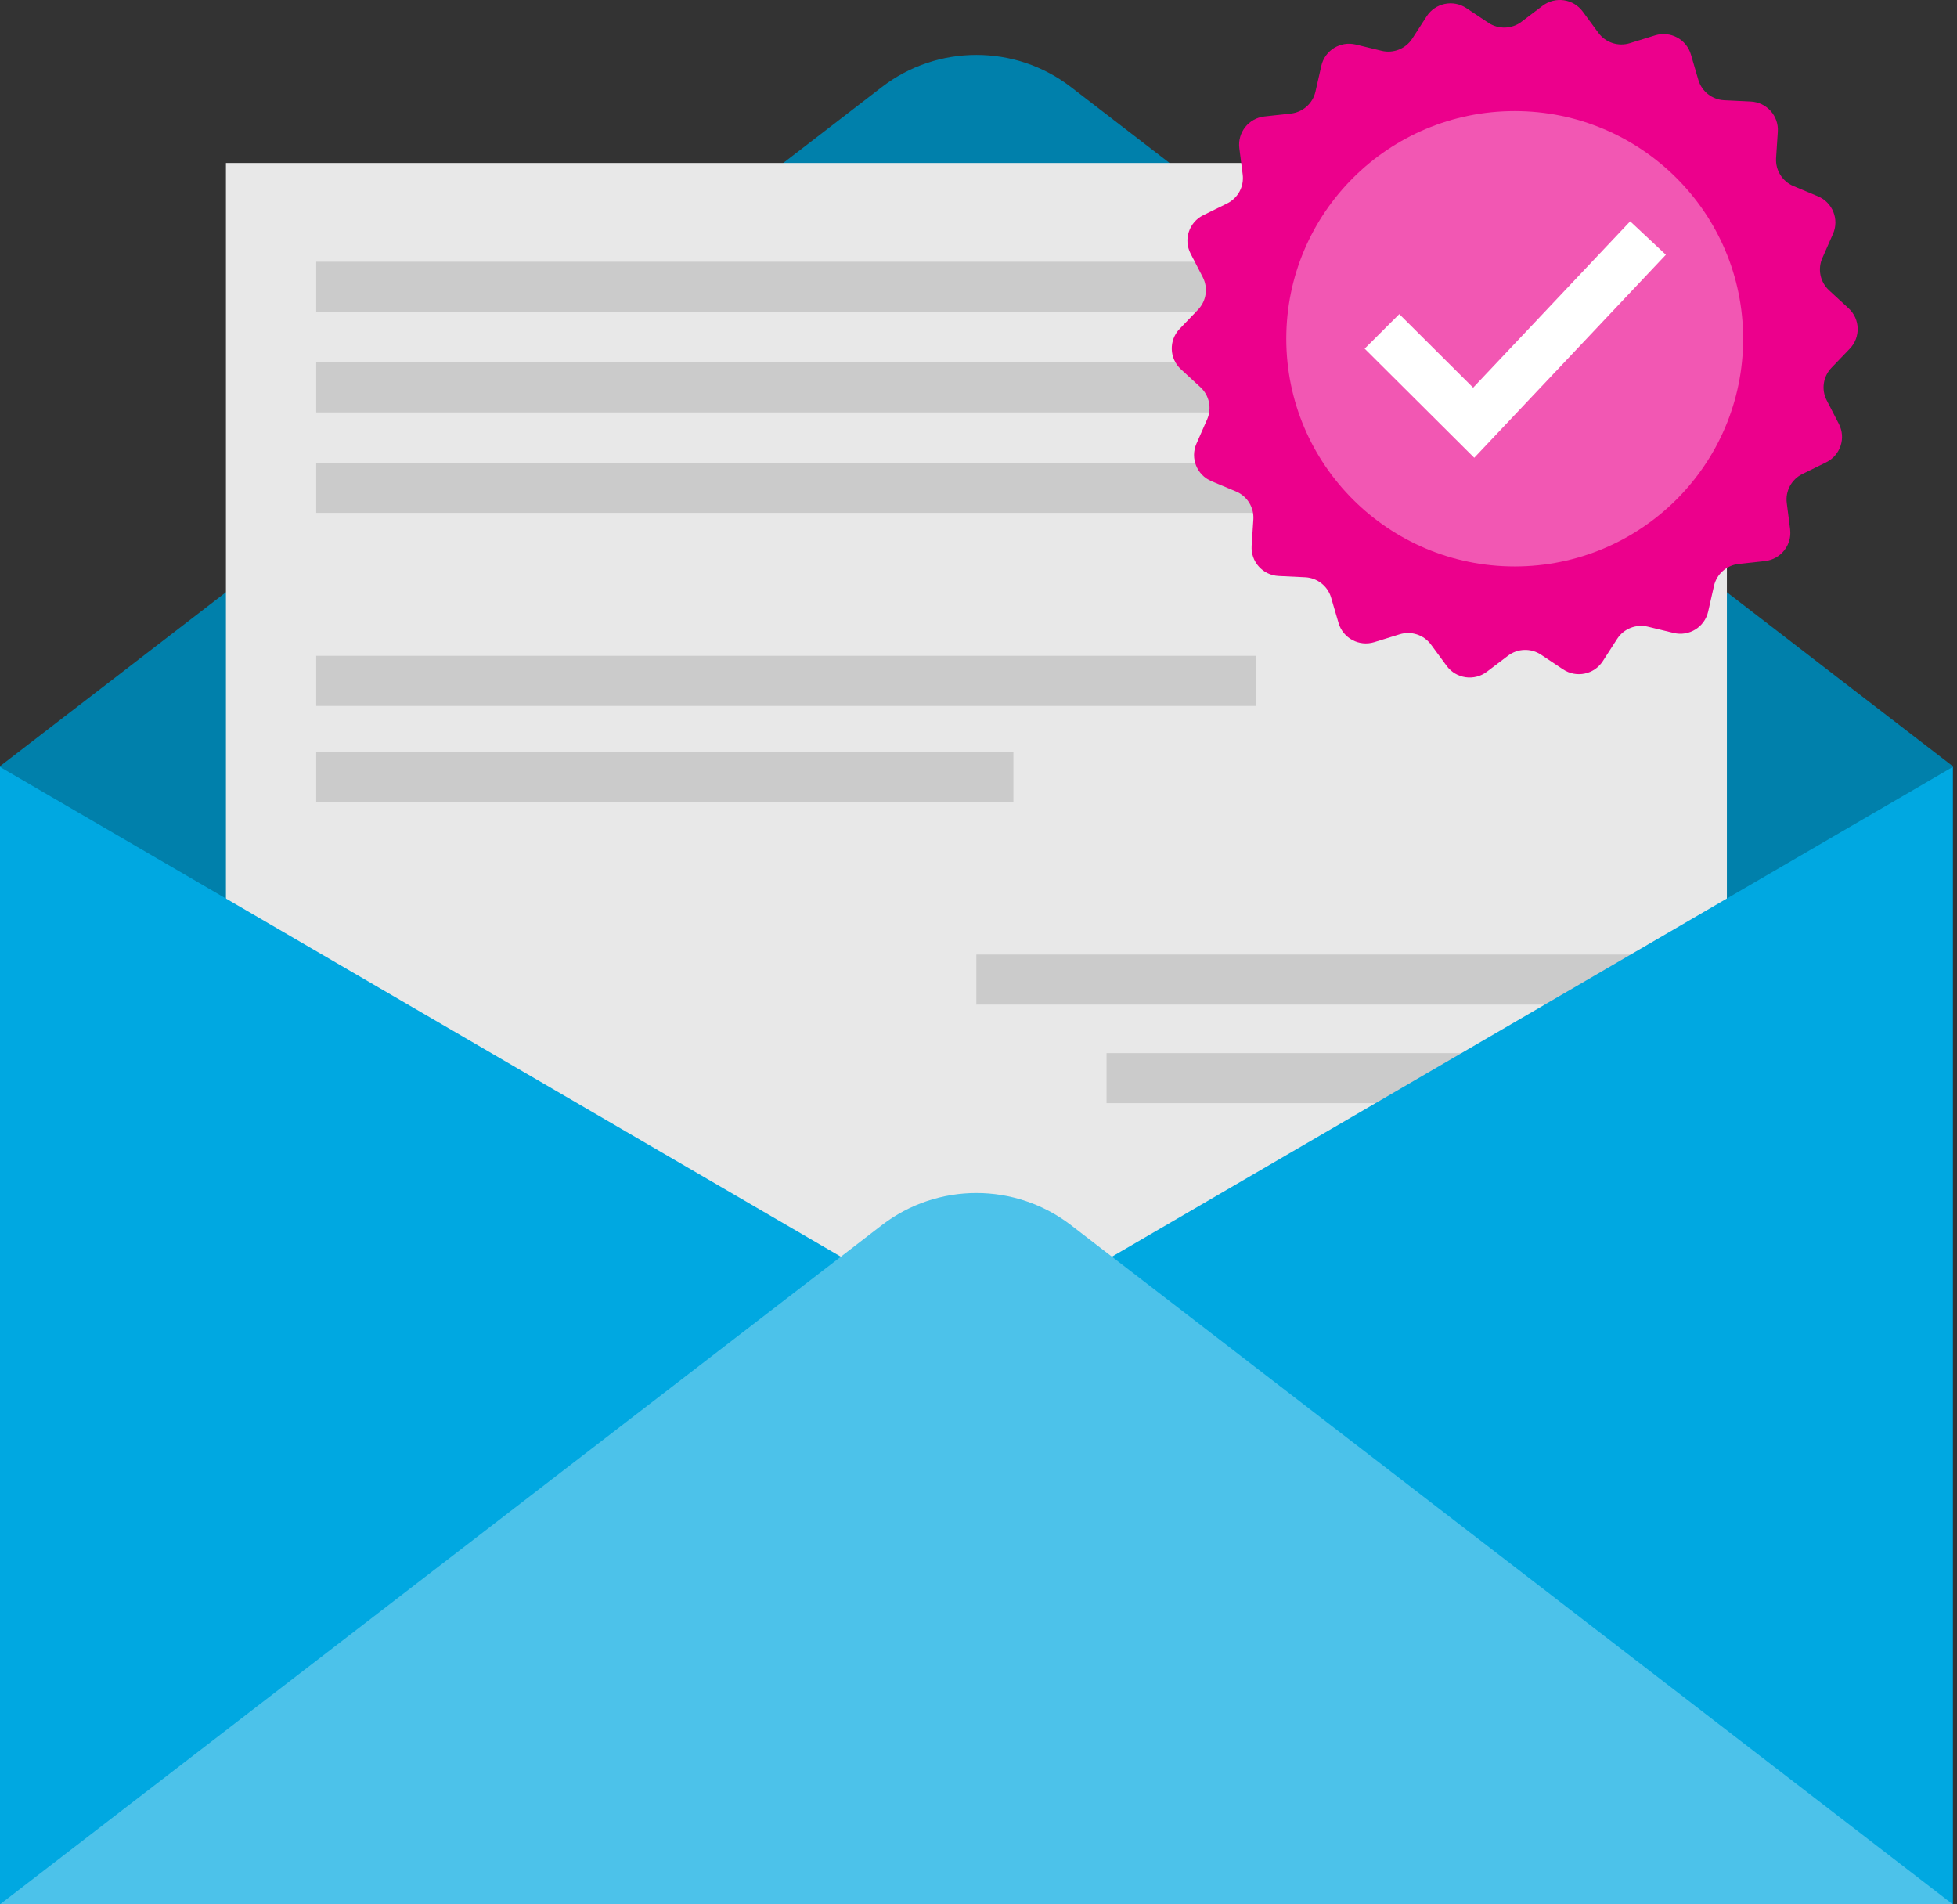 <svg width="111" height="108" viewBox="0 0 111 108" fill="none" xmlns="http://www.w3.org/2000/svg">
    <rect x="0" y="0" width="111" height="108" fill="#333333" stroke="none"/>
    <path d="M0 43.456L50.012 4.942C53.172 2.506 57.59 2.506 60.75 4.942L110.762 43.456V108H0V43.456Z" fill="#0080AB"/>
    <path d="M97.948 9.243H12.815V102.295H97.948V9.243Z" fill="#E8E8E8"/>
    <path d="M92.821 14.845H17.935V17.684H92.821V14.845Z" fill="#CBCBCB"/>
    <path d="M81.574 20.549H17.935V23.389H81.574V20.549Z" fill="#CBCBCB"/>
    <path d="M71.249 26.247H17.935V29.087H71.249V26.247Z" fill="#CBCBCB"/>
    <path d="M71.249 37.194H17.935V40.034H71.249V37.194Z" fill="#CBCBCB"/>
    <path d="M57.48 42.668H17.935V45.507H57.48V42.668Z" fill="#CBCBCB"/>
    <path d="M94.923 54.135H55.378V56.974H94.923V54.135Z" fill="#CBCBCB"/>
    <path d="M94.93 59.724H62.762V62.563H94.93V59.724Z" fill="#CBCBCB"/>
    <path d="M55.378 75.748L0 43.495V108L55.378 75.748Z" fill="#00A8E1"/>
    <path d="M55.378 75.748L110.762 43.495V108L55.378 75.748Z" fill="#00A8E1"/>
    <path d="M50.012 69.485L0 108H110.762L60.75 69.485C57.59 67.05 53.172 67.05 50.012 69.485Z" fill="#4CC2EA"/>
    <path d="M100.111 31.818L98.614 31.983C97.93 32.058 97.369 32.557 97.217 33.226L96.885 34.689C96.685 35.566 95.804 36.109 94.928 35.896L93.465 35.541C92.797 35.379 92.098 35.657 91.725 36.233L90.911 37.495C90.423 38.251 89.409 38.461 88.658 37.962L87.406 37.129C86.833 36.749 86.081 36.772 85.534 37.187L84.335 38.095C83.617 38.639 82.591 38.491 82.057 37.767L81.166 36.557C80.759 36.004 80.044 35.77 79.388 35.973L77.949 36.418C77.088 36.684 76.175 36.196 75.922 35.334L75.5 33.893C75.307 33.235 74.716 32.771 74.029 32.738L72.525 32.666C71.624 32.622 70.934 31.852 70.992 30.955L71.09 29.458C71.134 28.774 70.738 28.136 70.103 27.871L68.715 27.29C67.884 26.942 67.5 25.983 67.862 25.16L68.467 23.786C68.744 23.158 68.591 22.424 68.086 21.959L66.98 20.941C66.318 20.33 66.286 19.299 66.909 18.649L67.95 17.564C68.425 17.068 68.534 16.326 68.218 15.717L67.529 14.382C67.116 13.583 67.441 12.603 68.249 12.204L69.599 11.54C70.216 11.236 70.572 10.576 70.484 9.895L70.294 8.406C70.181 7.515 70.822 6.704 71.718 6.605L73.215 6.441C73.899 6.365 74.46 5.866 74.612 5.197L74.945 3.734C75.144 2.857 76.025 2.314 76.901 2.527L78.364 2.882C79.032 3.045 79.731 2.767 80.103 2.19L80.918 0.928C81.406 0.173 82.42 -0.038 83.171 0.461L84.423 1.294C84.996 1.674 85.748 1.651 86.296 1.236L87.495 0.328C88.212 -0.216 89.238 -0.068 89.772 0.656L90.663 1.866C91.07 2.419 91.785 2.653 92.442 2.45L93.88 2.005C94.74 1.739 95.654 2.227 95.907 3.09L96.329 4.53C96.522 5.188 97.113 5.652 97.8 5.685L99.304 5.757C100.205 5.801 100.895 6.571 100.837 7.468L100.739 8.965C100.695 9.649 101.091 10.287 101.726 10.552L103.114 11.133C103.945 11.481 104.329 12.44 103.967 13.263L103.362 14.637C103.085 15.265 103.239 15.999 103.743 16.464L104.849 17.483C105.511 18.093 105.543 19.125 104.92 19.774L103.879 20.859C103.404 21.355 103.295 22.097 103.611 22.706L104.3 24.041C104.713 24.84 104.388 25.82 103.581 26.219L102.23 26.883C101.613 27.187 101.258 27.848 101.345 28.528L101.535 30.017C101.648 30.908 101.007 31.719 100.111 31.818Z" fill="#EC008C"/>
    <path d="M85.914 32.124C93.069 32.124 98.87 26.343 98.87 19.212C98.87 12.081 93.069 6.3 85.914 6.3C78.758 6.3 72.957 12.081 72.957 19.212C72.957 26.343 78.758 32.124 85.914 32.124Z" fill="#F257B3"/>
    <path d="M83.618 25.962L77.403 19.773L79.367 17.814L83.556 21.986L92.463 12.551L94.487 14.448L83.618 25.962Z" fill="white"/>
</svg>
